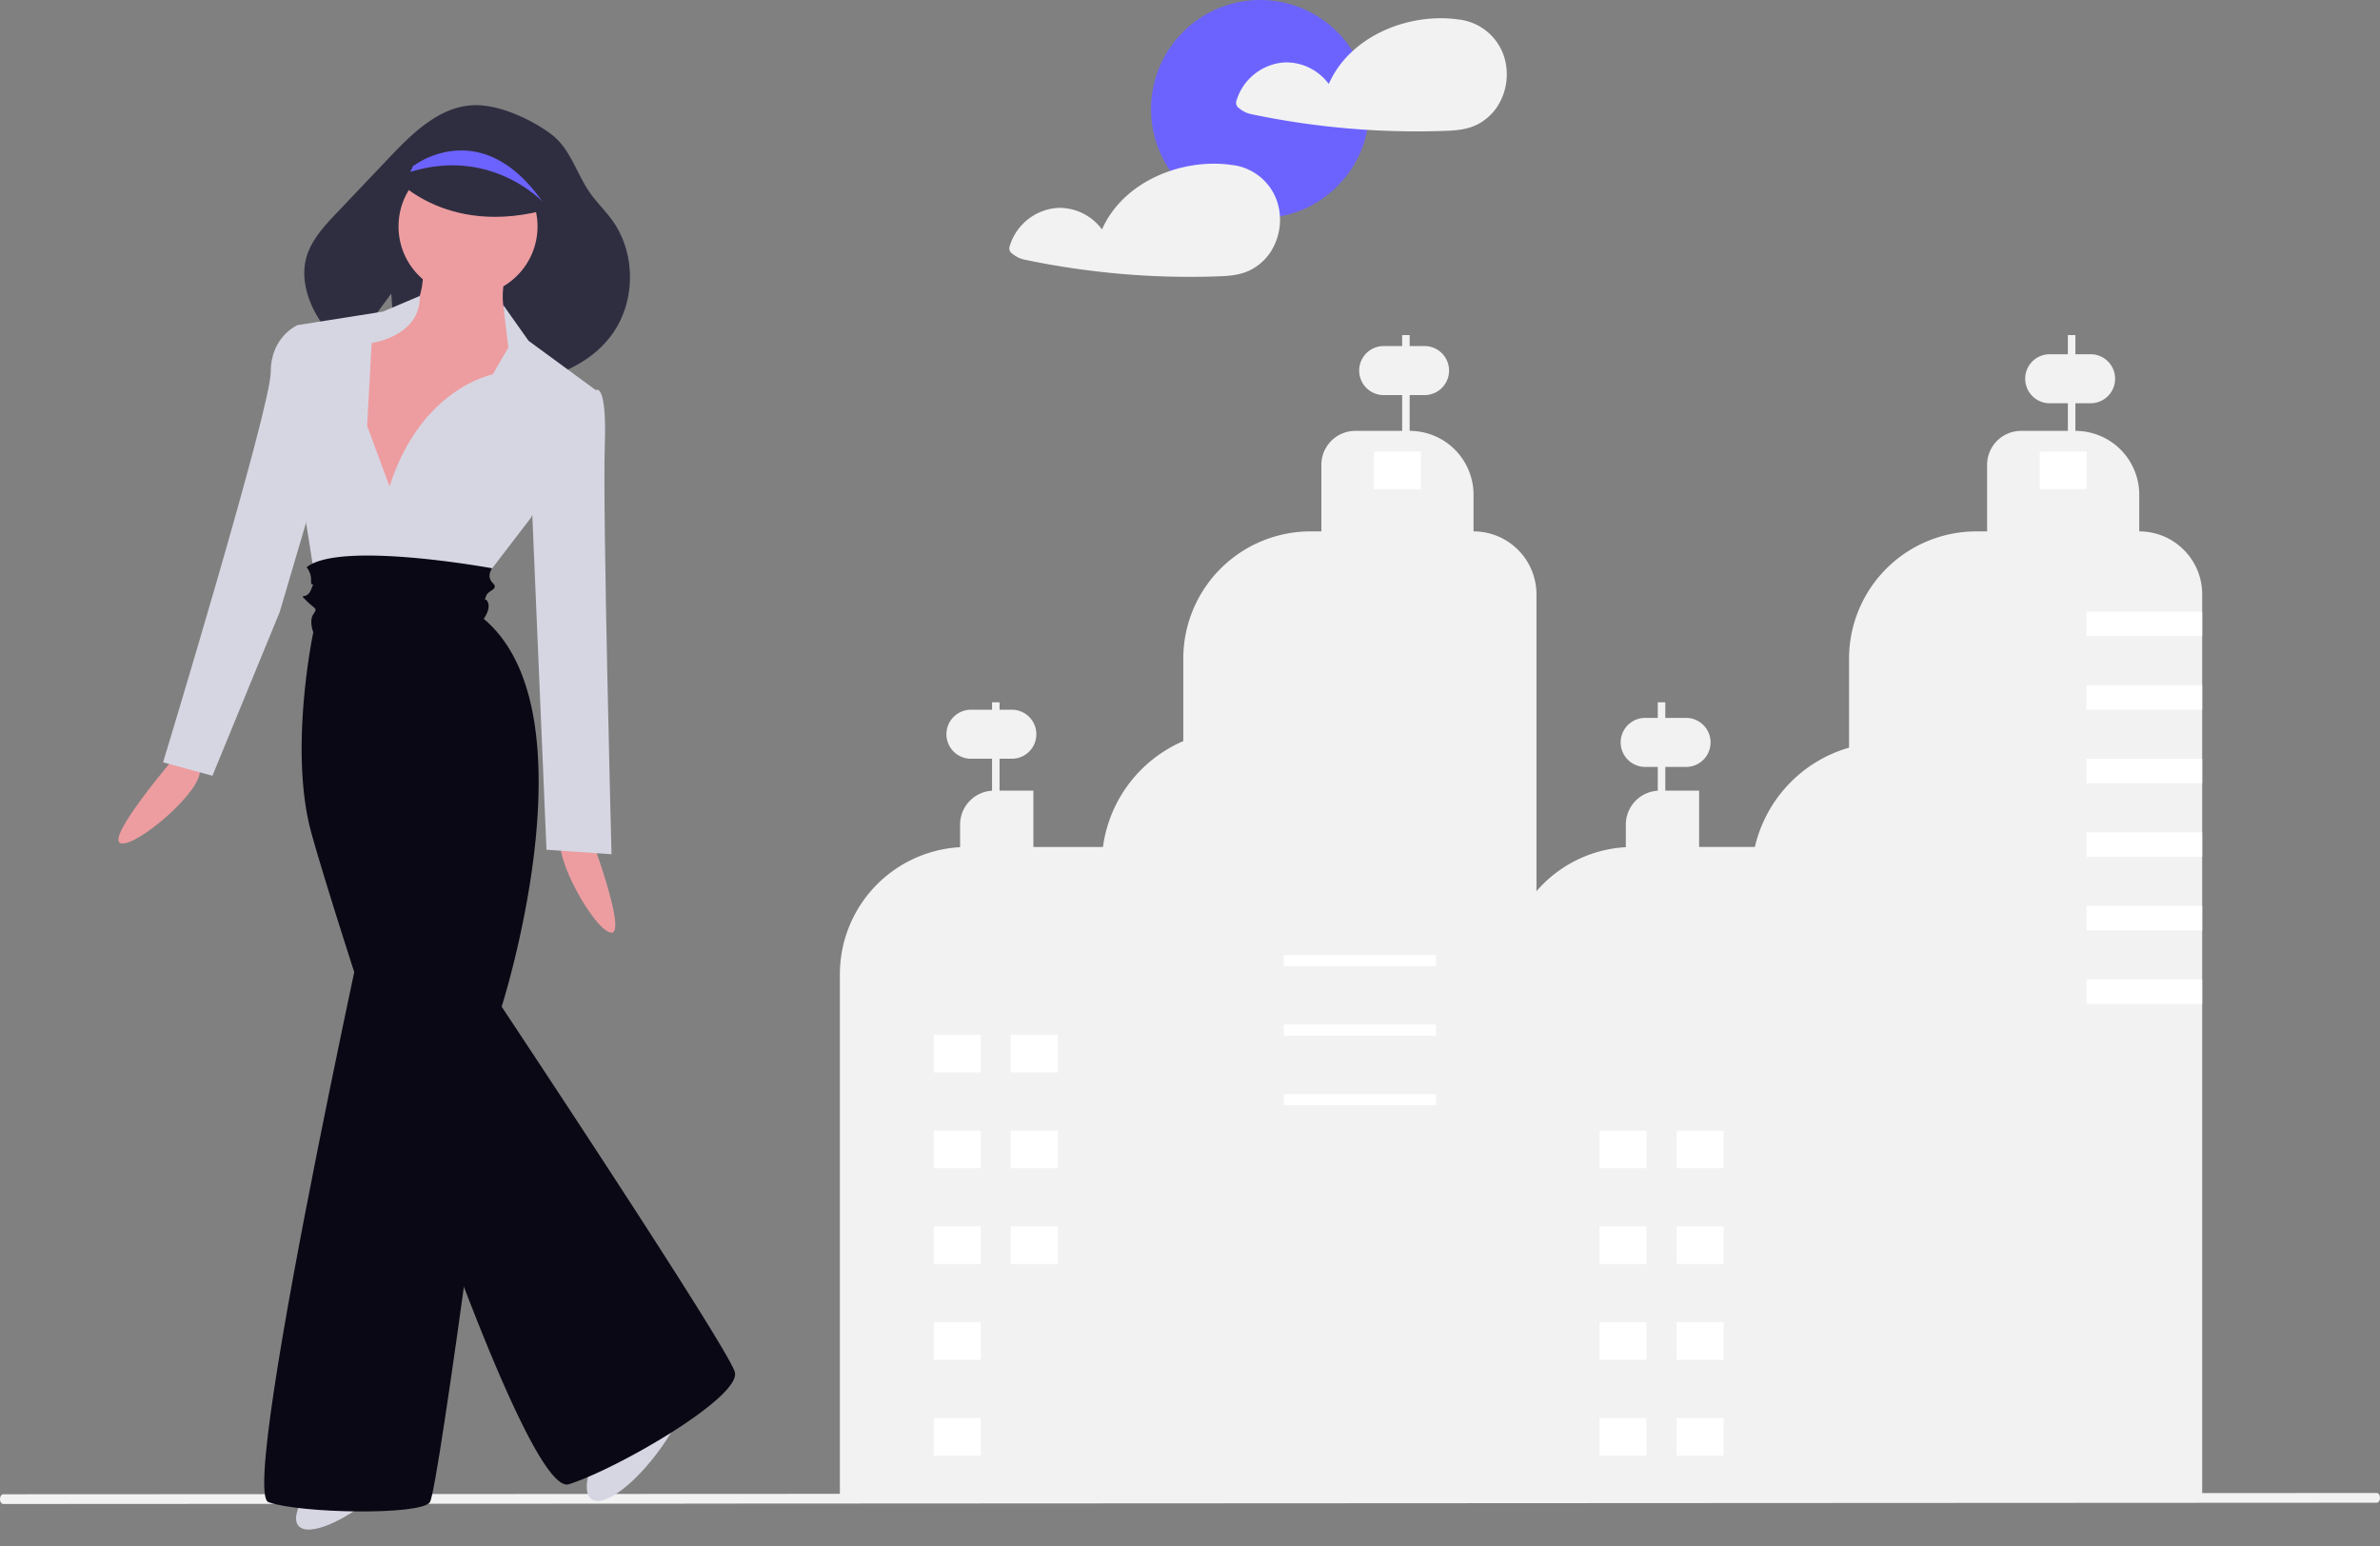 <svg xmlns="http://www.w3.org/2000/svg" width="799.776" height="519.623" viewBox="0 0 799.776 519.623" xmlns:xlink="http://www.w3.org/1999/xlink" role="img" artist="Katerina Limpitsouni" source="https://undraw.co/"><rect x="0" y="0" width="799.776" height="519.623" fill="#808080" stroke="none"/><g transform="translate(-560 -280)"><g transform="translate(560 280)"><path d="M1043.964,456.133a21.054,21.054,0,0,0-14.954-6.193V437.624a21.448,21.448,0,0,0-21.462-21.462v-9.282h5.108a8.239,8.239,0,0,0,0-16.478h-5.108v-6.44h-2.527v6.44h-6.1a8.239,8.239,0,1,0,0,16.478h6.1v9.282H989.286a11.4,11.4,0,0,0-11.4,11.4v22.38H974.25A42.757,42.757,0,0,0,931.491,492.7v29.909a45.371,45.371,0,0,0-31.644,33.378H881.1V537.052H869.741v-7.964h6.975a8.239,8.239,0,1,0,0-16.478h-6.975v-5.228h-2.525v5.228h-4.231a8.239,8.239,0,0,0,0,16.478h4.231v8a11.391,11.391,0,0,0-10.732,11.366v7.606a42.764,42.764,0,0,0-40.4,42.7V773.78h234.075V471.087a21.053,21.053,0,0,0-6.193-14.953Z" transform="translate(-310.134 -271.363)" fill="#f2f2f2"/><path d="M866.094,449.934v-12.31a21.463,21.463,0,0,0-21.463-21.463h0v-12.03h5a8.239,8.239,0,1,0,0-16.478h-5v-3.687h-2.525v3.687H835.9a8.239,8.239,0,0,0,0,16.478h6.209v12.03H826.36a11.4,11.4,0,0,0-11.4,11.4v22.373h-3.634A42.765,42.765,0,0,0,768.561,492.7v27.709a45.35,45.35,0,0,0-27,35.58H718.181V537.05H706.818V526.34h4.123a8.239,8.239,0,1,0,0-16.478h-4.123V507.38h-2.525v2.482h-7.084a8.239,8.239,0,0,0,0,16.478h7.084v10.744a11.391,11.391,0,0,0-10.732,11.367v7.606a42.765,42.765,0,0,0-40.4,42.7V773.779H887.241v-302.7A21.148,21.148,0,0,0,866.094,449.934Z" transform="translate(-370.926 -271.361)" fill="#f2f2f2"/><path d="M969.711,668.978a2.088,2.088,0,0,1-.323,1.157.965.965,0,0,1-.783.477l-551.1.288-1.934.014-113.737.055h-1.878l-96.814.055h-1.878l-30.22.014c-.611,0-1.107-.732-1.107-1.634s.5-1.634,1.107-1.634l30.536-.014h1.878l96.786-.055h1.878l112.854-.055H416.9l96.163-.055h1.265l454.279-.247a.965.965,0,0,1,.784.477A2.089,2.089,0,0,1,969.711,668.978Z" transform="translate(-169.935 -165.622)" fill="#f2f2f2"/><rect width="15.782" height="12.625" transform="translate(355.461 360.381) rotate(180)" fill="#fff"/><rect width="15.782" height="12.625" transform="translate(329.579 360.381) rotate(180)" fill="#fff"/><rect width="15.782" height="12.625" transform="translate(355.461 392.576) rotate(180)" fill="#fff"/><rect width="15.782" height="12.625" transform="translate(329.579 392.576) rotate(180)" fill="#fff"/><rect width="15.782" height="12.625" transform="translate(355.461 424.771) rotate(180)" fill="#fff"/><rect width="15.782" height="12.625" transform="translate(329.579 424.771) rotate(180)" fill="#fff"/><rect width="15.782" height="12.625" transform="translate(329.579 456.966) rotate(180)" fill="#fff"/><rect width="15.782" height="12.625" transform="translate(329.579 489.161) rotate(180)" fill="#fff"/><rect width="51.133" height="3.788" transform="translate(482.542 324.714) rotate(180)" fill="#fff"/><rect width="51.133" height="3.788" transform="translate(482.542 348.071) rotate(180)" fill="#fff"/><rect width="51.133" height="3.788" transform="translate(482.542 371.429) rotate(180)" fill="#fff"/><rect width="15.782" height="12.625" transform="translate(477.49 164.37) rotate(180)" fill="#fff"/><rect width="15.782" height="12.625" transform="translate(579.176 392.576) rotate(180)" fill="#fff"/><rect width="15.782" height="12.625" transform="translate(553.293 392.576) rotate(180)" fill="#fff"/><rect width="15.782" height="12.625" transform="translate(579.176 424.771) rotate(180)" fill="#fff"/><rect width="15.782" height="12.625" transform="translate(553.293 424.771) rotate(180)" fill="#fff"/><rect width="15.782" height="12.625" transform="translate(579.176 456.966) rotate(180)" fill="#fff"/><rect width="15.782" height="12.625" transform="translate(553.293 456.966) rotate(180)" fill="#fff"/><rect width="15.782" height="12.625" transform="translate(579.176 489.161) rotate(180)" fill="#fff"/><rect width="15.782" height="12.625" transform="translate(553.293 489.161) rotate(180)" fill="#fff"/><rect width="15.782" height="12.625" transform="translate(701.206 164.37) rotate(180)" fill="#fff"/><circle cx="36.664" cy="36.664" r="36.664" transform="translate(386.799 0)" fill="#6c63ff"/><path d="M840.271,247.9a18.191,18.191,0,0,0-15.351-12.758c-.08-.011-.155,0-.235,0a2.293,2.293,0,0,0-.313-.072c-16.767-2.167-36.122,5.852-43.11,21.748a17.761,17.761,0,0,0-14.876-7.249,18.116,18.116,0,0,0-16.2,13.06,2.125,2.125,0,0,0,.947,2.326,9.291,9.291,0,0,0,3.831,1.944q4.567.968,9.167,1.773,8.976,1.571,18.046,2.54a268.338,268.338,0,0,0,36.962,1.4c4.109-.128,8.072-.264,11.837-2.078a17.614,17.614,0,0,0,6.791-5.926,19.982,19.982,0,0,0,2.506-16.7Z" transform="translate(-334.746 -228.592)" fill="#f2f2f2"/><path d="M784.776,283.5a18.191,18.191,0,0,0-15.351-12.757c-.08-.011-.155,0-.235,0a2.277,2.277,0,0,0-.313-.072c-16.767-2.167-36.122,5.852-43.11,21.748a17.76,17.76,0,0,0-14.876-7.249,18.116,18.116,0,0,0-16.2,13.06,2.126,2.126,0,0,0,.947,2.326,9.291,9.291,0,0,0,3.83,1.944q4.568.967,9.167,1.773,8.976,1.571,18.046,2.54a268.342,268.342,0,0,0,36.962,1.4c4.109-.128,8.072-.264,11.837-2.078a17.615,17.615,0,0,0,6.791-5.926,19.982,19.982,0,0,0,2.506-16.7Z" transform="translate(-355.454 -215.308)" fill="#f2f2f2"/><rect width="38.874" height="8.239" transform="translate(701.15 205.546)" fill="#fff"/><rect width="38.874" height="8.239" transform="translate(701.15 230.263)" fill="#fff"/><rect width="38.874" height="8.239" transform="translate(701.15 254.979)" fill="#fff"/><rect width="38.874" height="8.239" transform="translate(701.15 279.696)" fill="#fff"/><rect width="38.874" height="8.239" transform="translate(701.15 304.412)" fill="#fff"/><rect width="38.874" height="8.239" transform="translate(701.15 329.129)" fill="#fff"/></g><path d="M923.687,166.237c-2.115-2.991-4.716-5.6-6.948-8.509-5.145-6.7-6.925-15.619-13.83-20.754-6.832-5.081-17.675-10.082-26.224-9.682-11.268.528-20.207,9.27-27.974,17.449L830.9,163.494c-4.294,4.522-8.747,9.323-10.295,15.364-1.488,5.806-.036,12.043,2.688,17.383a42.3,42.3,0,0,0,11.635,13.89c5.961-8.208,14.312-19.542,14.312-19.542l1.944,28.191c10.1,3.347,20.948,4.005,31.59,3.265l3.152-11.559,3.308,10.919c12.718-1.686,25.5-6.077,33.368-16C931.311,194.43,931.773,177.673,923.687,166.237Z" transform="translate(-157.758 188.07)" fill="#2f2e41"/><path d="M863.668,196.37s1.507,18.083-8.288,19.589-20.343,0-20.343,6.027,7.534,61.028,7.534,61.028l18.836-1.507,26.37-25.617,14.315-27.877s-17.329-7.534-9.795-30.138Z" transform="translate(-161.463 171.032)" fill="#ed9da0"/><circle cx="23.357" cy="23.357" r="23.357" transform="translate(693.918 332.744)" fill="#ed9da0"/><path d="M756.414,417.528s-23.592,27.513-18.634,29.31,28.109-17.863,26.621-24.813Z" transform="translate(-137.313 116.503)" fill="#ed9da0"/><path d="M943.883,451.37s12.809,33.9,7.534,33.9-20.343-26.37-16.576-32.4Z" transform="translate(-185.924 108.159)" fill="#ed9da0"/><ellipse cx="27.877" cy="9.041" rx="27.877" ry="9.041" transform="matrix(0.579, -0.816, 0.816, 0.579, 751.411, 778.579)" fill="#d6d6e3"/><ellipse cx="27.877" cy="9.041" rx="27.877" ry="9.041" transform="translate(654.422 785.877) rotate(-40.523)" fill="#d6d6e3"/><path d="M846.64,276.412l-7.534-20.343,1.507-27.877s16.543-2.26,16.183-15.822l-12.415,5.274-28.631,4.521v26.37s-9.795,15.822,1.507,31.644l5.274,33.151,54.247-3.767,17.329-22.6,21.85-42.946-22.6-16.576L884.838,215.4l1.734,14.3L881.3,238.74S857.188,243.261,846.64,276.412Z" transform="translate(-155.735 167.087)" fill="#d6d6e3"/><path d="M806.765,226.877l-4.521-1.507s-9.041,3.767-9.041,15.822-36.165,131.1-36.165,131.1l16.576,4.521,22.6-55,13.562-45.96Z" transform="translate(-142.23 163.882)" fill="#d6d6e3"/><path d="M936.86,254.324h6.027s3.767-3.014,3.014,18.836,2.26,137.126,2.26,137.126l-21.85-1.507-5.274-124.317Z" transform="translate(-182.667 156.778)" fill="#d6d6e3"/><path d="M882.865,332.431s-51.068-9.389-62.369-.347A6.6,6.6,0,0,1,822,336.6c0,3.014,1.507-.753,0,3.014s-4.521.753-1.507,3.767,3.767,2.26,2.26,4.521,0,6.027,0,6.027-8.288,39.179-.753,67.056,70.07,224.524,86.645,219.25,58.015-29.384,55.754-37.672-78.358-122.81-78.358-122.81,31.644-98.7-6.028-130.345c0,0,2.26-3.014,1.507-5.274s-1.507,0-.753-2.26,4.521-2.26,2.26-4.521S882.865,332.431,882.865,332.431Z" transform="translate(-157.469 138.54)" fill="#090814"/><path d="M844.255,441.37S793.021,670.415,803.57,674.182s51.234,4.521,54.247,0,24.11-166.51,24.11-166.51Z" transform="translate(-153.351 110.625)" fill="#090814"/><path d="M859.538,153.445s18.836,22.6,56.508,9.795L905.5,144.4l-24.863-7.534Z" transform="translate(-167.504 185.703)" fill="#2f2e41"/><path d="M34.51,31.145S28.088,7.174.558,1.641C.527,1.63.424,1.589.29,1.527.207,1.475.1,1.424,0,1.372.31,1.2.61,1.041.92.886a.01.01,0,0,0,.007,0,.01.01,0,0,0,0-.007c.269-.248.538-.5.817-.734l.786.031S30.156-4.2,34.51,31.145Z" transform="matrix(0.883, -0.469, 0.469, 0.883, 697.172, 336.424)" fill="#6c63ff"/></g></svg>